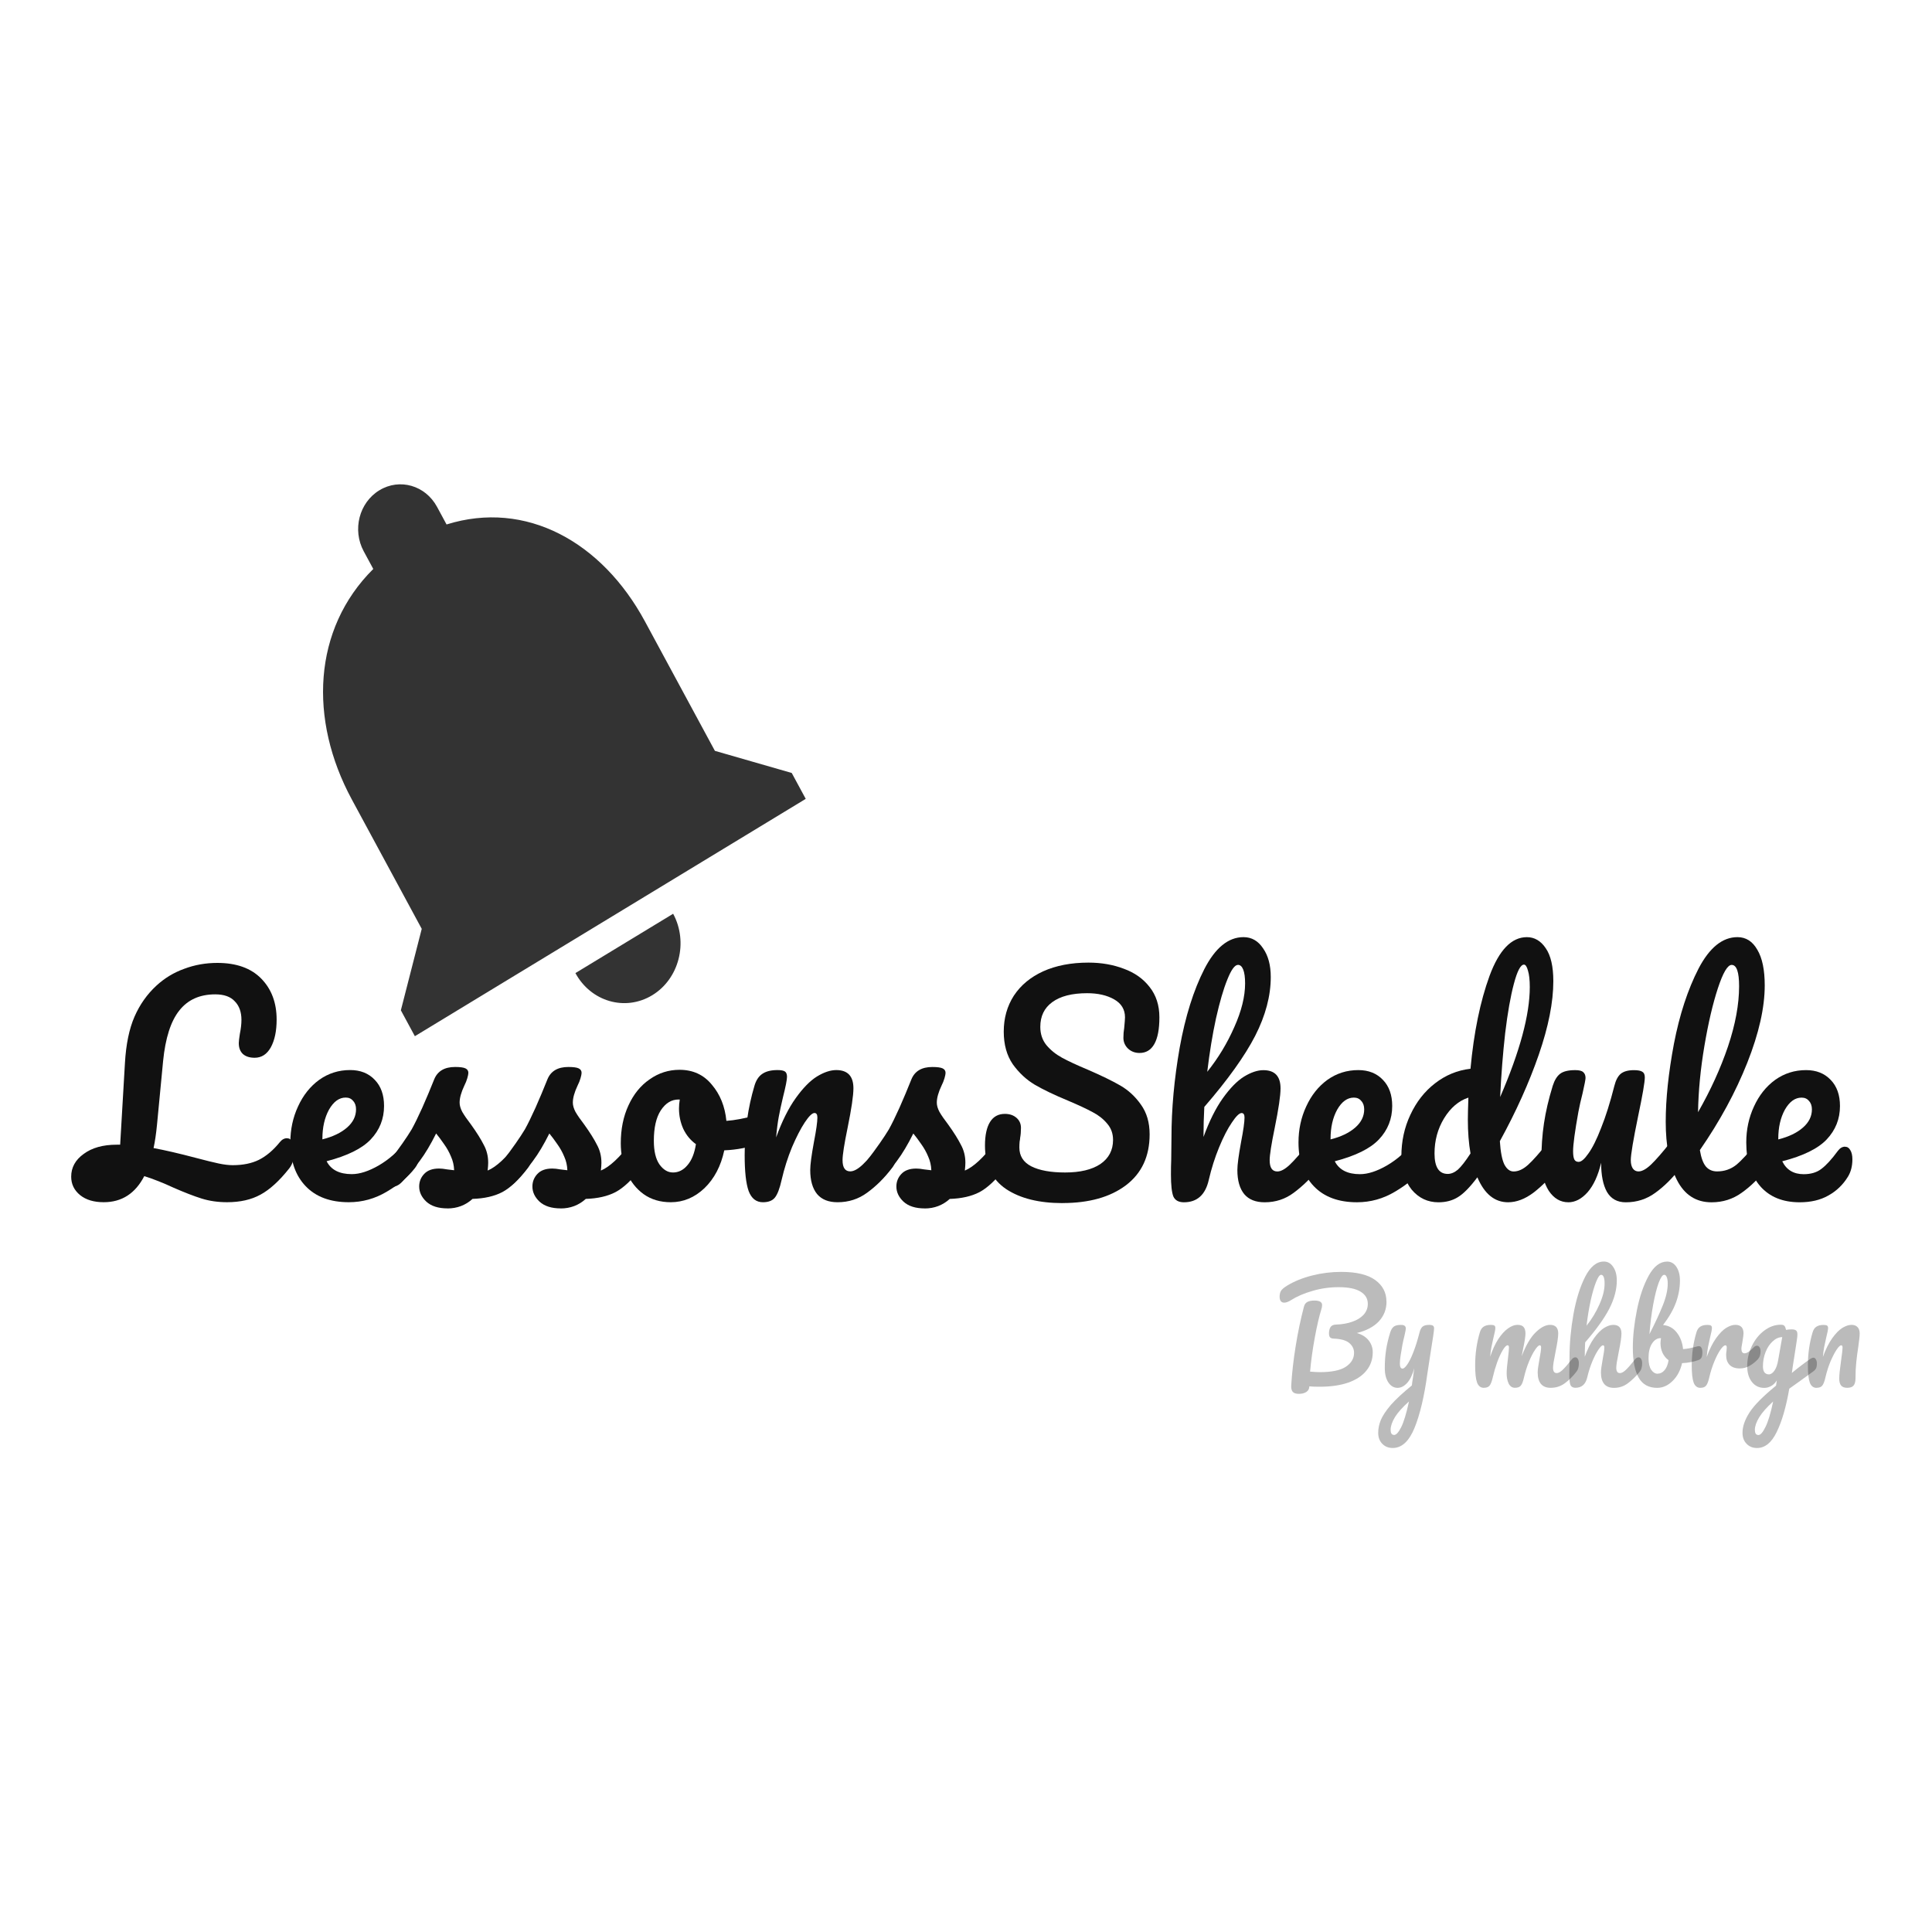 <?xml version="1.0" encoding="UTF-8" standalone="no"?>
<!-- Created with Inkscape (http://www.inkscape.org/) -->

<svg
   xmlns:dc="http://purl.org/dc/elements/1.1/"
   xmlns:cc="http://creativecommons.org/ns#"
   xmlns:rdf="http://www.w3.org/1999/02/22-rdf-syntax-ns#"
   xmlns:svg="http://www.w3.org/2000/svg"
   xmlns="http://www.w3.org/2000/svg"
   xmlns:sodipodi="http://sodipodi.sourceforge.net/DTD/sodipodi-0.dtd"
   xmlns:inkscape="http://www.inkscape.org/namespaces/inkscape"
   width="512"
   height="512"
   viewBox="0 0 135.467 135.467"
   version="1.1"
   id="svg8"
   inkscape:version="0.92.2 2405546, 2018-03-11"
   sodipodi:docname="lessons-shedule.svg">
  <defs
     id="defs2" />
  <sodipodi:namedview
     id="base"
     pagecolor="#ffffff"
     bordercolor="#666666"
     borderopacity="1.0"
     inkscape:pageopacity="0.0"
     inkscape:pageshadow="2"
     inkscape:zoom="0.7"
     inkscape:cx="-38.416369"
     inkscape:cy="184.63496"
     inkscape:document-units="mm"
     inkscape:current-layer="g21"
     showgrid="false"
     units="px"
     inkscape:window-width="1280"
     inkscape:window-height="747"
     inkscape:window-x="0"
     inkscape:window-y="25"
     inkscape:window-maximized="1" />
  <g
     inkscape:label="Layer 1"
     inkscape:groupmode="layer"
     id="layer1"
     transform="translate(0,-161.533)">
    <g
       style="fill:#555555"
       id="g21"
       transform="matrix(1.367,-0.783,0.783,1.367,8.072,203.093)">
      <g
         aria-label="LessonsShedule"
         transform="rotate(29.806)"
         style="font-style:normal;font-variant:normal;font-weight:normal;font-stretch:normal;font-size:9.402px;line-height:1.25;font-family:Pacifico;-inkscape-font-specification:'Pacifico, Normal';font-variant-ligatures:normal;font-variant-caps:normal;font-variant-numeric:normal;font-feature-settings:normal;text-align:start;letter-spacing:0px;word-spacing:0px;writing-mode:lr-tb;text-anchor:start;fill:#111111;fill-opacity:1;stroke:none;stroke-width:0.168"
         id="text25" />
      <g
         id="g71"
         transform="matrix(1.149,0,0,1.149,-3.777,-12.282)">
        <path
           style="fill:#333333;fill-opacity:1;stroke-width:1.123"
           inkscape:connector-curvature="0"
           d="m 13.593,34.56 c 1.217,-0.031 2.239,-1.082 2.27,-2.336 l -4.427,0.113 c -0.031,1.254 0.929,2.255 2.157,2.223 z m 6.81,-7.008 0.141,-5.699 c 0.087,-3.499 -1.656,-6.382 -4.802,-7.077 l 0.019,-0.775 c 0.023,-0.946 -0.699,-1.691 -1.618,-1.667 -0.919,0.023 -1.679,0.806 -1.702,1.752 l -0.019,0.775 c -3.196,0.856 -5.072,3.82 -5.159,7.331 l -0.141,5.699 -2.27,2.336 -0.028,1.14 17.708,-0.452 0.028,-1.14 z"
           id="path10" />
        <path
           inkscape:connector-curvature="0"
           id="path835"
           style="font-style:normal;font-variant:normal;font-weight:normal;font-stretch:normal;font-size:9.402px;line-height:1.25;font-family:Pacifico;-inkscape-font-specification:'Pacifico, Normal';font-variant-ligatures:normal;font-variant-caps:normal;font-variant-numeric:normal;font-feature-settings:normal;text-align:start;letter-spacing:0px;word-spacing:0px;writing-mode:lr-tb;text-anchor:start;fill:#111111;fill-opacity:1;stroke:none;stroke-width:0.189"
           d="m 14.823,28.773 q 0.133,0 0.205,0.13 0.082,0.13 0.082,0.359 0,0.424 -0.195,0.674 -0.574,0.728 -1.118,1.022 -0.533,0.293 -1.292,0.293 -0.533,0 -0.984,-0.141 -0.451,-0.141 -1.097,-0.424 -0.584,-0.272 -1.128,-0.446 -0.523,1.011 -1.569,1.011 -0.574,0 -0.913,-0.272 -0.349,-0.283 -0.349,-0.717 0,-0.533 0.482,-0.88 0.482,-0.359 1.282,-0.359 h 0.133 l 0.185,-3.163 q 0.062,-1.087 0.369,-1.793 0.308,-0.706 0.851,-1.206 0.472,-0.435 1.077,-0.652 0.605,-0.228 1.282,-0.228 1.107,0 1.702,0.609 0.595,0.609 0.595,1.587 0,0.663 -0.226,1.076 -0.226,0.402 -0.625,0.402 -0.287,0 -0.451,-0.141 -0.164,-0.152 -0.164,-0.424 0,-0.098 0.041,-0.359 0.062,-0.304 0.062,-0.543 0,-0.457 -0.256,-0.717 -0.246,-0.272 -0.759,-0.272 -0.902,0 -1.395,0.63 -0.492,0.62 -0.625,1.956 l -0.236,2.467 q -0.051,0.522 -0.133,0.902 0.656,0.12 1.641,0.38 0.574,0.152 0.882,0.217 0.308,0.065 0.543,0.065 0.595,0 1.015,-0.207 0.431,-0.217 0.81,-0.685 0.123,-0.152 0.277,-0.152 z"
           transform="rotate(29.806)" />
        <path
           inkscape:connector-curvature="0"
           id="path837"
           style="font-style:normal;font-variant:normal;font-weight:normal;font-stretch:normal;font-size:9.402px;line-height:1.25;font-family:Pacifico;-inkscape-font-specification:'Pacifico, Normal';font-variant-ligatures:normal;font-variant-caps:normal;font-variant-numeric:normal;font-feature-settings:normal;text-align:start;letter-spacing:0px;word-spacing:0px;writing-mode:lr-tb;text-anchor:start;fill:#111111;fill-opacity:1;stroke:none;stroke-width:0.189"
           d="m 19.682,28.773 q 0.133,0 0.205,0.13 0.082,0.13 0.082,0.359 0,0.435 -0.195,0.674 -0.379,0.489 -1.077,0.902 -0.687,0.413 -1.477,0.413 -1.077,0 -1.671,-0.62 -0.595,-0.62 -0.595,-1.696 0,-0.75 0.297,-1.391 0.297,-0.652 0.82,-1.033 0.533,-0.38 1.2,-0.38 0.595,0 0.954,0.38 0.359,0.37 0.359,1.011 0,0.75 -0.513,1.293 -0.502,0.533 -1.712,0.848 0.256,0.5 0.974,0.5 0.461,0 1.046,-0.337 0.595,-0.348 1.025,-0.902 0.123,-0.152 0.277,-0.152 z M 17.098,27.197 q -0.379,0 -0.646,0.467 -0.256,0.467 -0.256,1.13 v 0.022 q 0.605,-0.152 0.954,-0.457 0.349,-0.304 0.349,-0.706 0,-0.207 -0.113,-0.326 -0.103,-0.13 -0.287,-0.13 z"
           transform="rotate(29.806)" />
        <path
           inkscape:connector-curvature="0"
           id="path839"
           style="font-style:normal;font-variant:normal;font-weight:normal;font-stretch:normal;font-size:9.402px;line-height:1.25;font-family:Pacifico;-inkscape-font-specification:'Pacifico, Normal';font-variant-ligatures:normal;font-variant-caps:normal;font-variant-numeric:normal;font-feature-settings:normal;text-align:start;letter-spacing:0px;word-spacing:0px;writing-mode:lr-tb;text-anchor:start;fill:#111111;fill-opacity:1;stroke:none;stroke-width:0.189"
           d="m 21.042,31.49 q -0.533,0 -0.82,-0.261 -0.277,-0.261 -0.277,-0.587 0,-0.283 0.195,-0.489 0.195,-0.207 0.574,-0.207 0.133,0 0.308,0.033 0.185,0.022 0.277,0.033 -0.01,-0.283 -0.123,-0.533 -0.103,-0.25 -0.267,-0.478 -0.164,-0.239 -0.308,-0.413 -0.318,0.641 -0.636,1.065 -0.308,0.424 -0.677,0.804 -0.185,0.196 -0.39,0.196 -0.164,0 -0.267,-0.12 -0.103,-0.13 -0.103,-0.315 0,-0.217 0.144,-0.402 l 0.133,-0.174 q 0.564,-0.739 0.851,-1.217 0.174,-0.315 0.41,-0.837 0.236,-0.533 0.461,-1.098 0.195,-0.478 0.81,-0.478 0.287,0 0.4,0.054 0.113,0.054 0.113,0.174 0,0.065 -0.041,0.207 -0.041,0.141 -0.113,0.283 -0.185,0.391 -0.185,0.663 0,0.163 0.103,0.359 0.113,0.196 0.338,0.489 0.328,0.457 0.492,0.783 0.174,0.315 0.174,0.696 0,0.109 -0.021,0.304 0.502,-0.207 1.179,-1.098 0.123,-0.152 0.277,-0.152 0.133,0 0.205,0.13 0.082,0.13 0.082,0.359 0,0.413 -0.195,0.674 -0.513,0.674 -0.984,0.924 -0.461,0.239 -1.148,0.261 -0.41,0.37 -0.974,0.37 z"
           transform="rotate(29.806)" />
        <path
           inkscape:connector-curvature="0"
           id="path841"
           style="font-style:normal;font-variant:normal;font-weight:normal;font-stretch:normal;font-size:9.402px;line-height:1.25;font-family:Pacifico;-inkscape-font-specification:'Pacifico, Normal';font-variant-ligatures:normal;font-variant-caps:normal;font-variant-numeric:normal;font-feature-settings:normal;text-align:start;letter-spacing:0px;word-spacing:0px;writing-mode:lr-tb;text-anchor:start;fill:#111111;fill-opacity:1;stroke:none;stroke-width:0.189"
           d="m 25.428,31.49 q -0.533,0 -0.82,-0.261 -0.277,-0.261 -0.277,-0.587 0,-0.283 0.195,-0.489 0.195,-0.207 0.574,-0.207 0.133,0 0.308,0.033 0.185,0.022 0.277,0.033 -0.01,-0.283 -0.123,-0.533 -0.103,-0.25 -0.267,-0.478 -0.164,-0.239 -0.308,-0.413 -0.318,0.641 -0.636,1.065 -0.308,0.424 -0.677,0.804 -0.185,0.196 -0.39,0.196 -0.164,0 -0.267,-0.12 -0.103,-0.13 -0.103,-0.315 0,-0.217 0.144,-0.402 l 0.133,-0.174 q 0.564,-0.739 0.851,-1.217 0.174,-0.315 0.41,-0.837 0.236,-0.533 0.461,-1.098 0.195,-0.478 0.81,-0.478 0.287,0 0.4,0.054 0.113,0.054 0.113,0.174 0,0.065 -0.041,0.207 -0.041,0.141 -0.113,0.283 -0.185,0.391 -0.185,0.663 0,0.163 0.103,0.359 0.113,0.196 0.338,0.489 0.328,0.457 0.492,0.783 0.174,0.315 0.174,0.696 0,0.109 -0.021,0.304 0.502,-0.207 1.179,-1.098 0.123,-0.152 0.277,-0.152 0.133,0 0.205,0.13 0.082,0.13 0.082,0.359 0,0.413 -0.195,0.674 -0.513,0.674 -0.984,0.924 -0.461,0.239 -1.148,0.261 -0.41,0.37 -0.974,0.37 z"
           transform="rotate(29.806)" />
        <path
           inkscape:connector-curvature="0"
           id="path843"
           style="font-style:normal;font-variant:normal;font-weight:normal;font-stretch:normal;font-size:9.402px;line-height:1.25;font-family:Pacifico;-inkscape-font-specification:'Pacifico, Normal';font-variant-ligatures:normal;font-variant-caps:normal;font-variant-numeric:normal;font-feature-settings:normal;text-align:start;letter-spacing:0px;word-spacing:0px;writing-mode:lr-tb;text-anchor:start;fill:#111111;fill-opacity:1;stroke:none;stroke-width:0.189"
           d="m 33.136,27.86 q 0.133,0 0.205,0.141 0.072,0.141 0.072,0.359 0,0.522 -0.297,0.62 -0.615,0.228 -1.353,0.261 -0.195,0.913 -0.769,1.467 -0.574,0.543 -1.302,0.543 -0.615,0 -1.056,-0.315 -0.431,-0.315 -0.656,-0.837 -0.226,-0.522 -0.226,-1.13 0,-0.826 0.297,-1.467 0.297,-0.652 0.82,-1.011 0.523,-0.37 1.159,-0.37 0.779,0 1.251,0.576 0.482,0.565 0.564,1.402 0.482,-0.033 1.148,-0.217 0.082,-0.022 0.144,-0.022 z m -3.363,2.239 q 0.328,0 0.564,-0.283 0.246,-0.283 0.328,-0.815 -0.318,-0.228 -0.492,-0.598 -0.164,-0.37 -0.164,-0.783 0,-0.174 0.031,-0.348 h -0.051 q -0.41,0 -0.687,0.424 -0.267,0.413 -0.267,1.174 0,0.598 0.215,0.913 0.226,0.315 0.523,0.315 z"
           transform="rotate(29.806)" />
        <path
           inkscape:connector-curvature="0"
           id="path845"
           style="font-style:normal;font-variant:normal;font-weight:normal;font-stretch:normal;font-size:9.402px;line-height:1.25;font-family:Pacifico;-inkscape-font-specification:'Pacifico, Normal';font-variant-ligatures:normal;font-variant-caps:normal;font-variant-numeric:normal;font-feature-settings:normal;text-align:start;letter-spacing:0px;word-spacing:0px;writing-mode:lr-tb;text-anchor:start;fill:#111111;fill-opacity:1;stroke:none;stroke-width:0.189"
           d="m 33.261,31.251 q -0.39,0 -0.554,-0.435 -0.154,-0.435 -0.154,-1.391 0,-1.413 0.379,-2.685 0.092,-0.315 0.297,-0.457 0.215,-0.152 0.595,-0.152 0.205,0 0.287,0.054 0.082,0.054 0.082,0.207 0,0.174 -0.154,0.783 -0.103,0.435 -0.164,0.761 -0.062,0.326 -0.103,0.804 0.338,-0.935 0.759,-1.522 0.42,-0.587 0.82,-0.837 0.41,-0.25 0.749,-0.25 0.666,0 0.666,0.706 0,0.424 -0.226,1.533 -0.195,0.946 -0.195,1.25 0,0.435 0.297,0.435 0.205,0 0.482,-0.261 0.287,-0.272 0.759,-0.87 0.123,-0.152 0.277,-0.152 0.133,0 0.205,0.13 0.082,0.13 0.082,0.359 0,0.435 -0.195,0.674 -0.441,0.576 -0.954,0.946 -0.502,0.37 -1.148,0.37 -0.523,0 -0.79,-0.315 -0.267,-0.326 -0.267,-0.935 0,-0.304 0.144,-1.087 0.133,-0.685 0.133,-0.946 0,-0.174 -0.113,-0.174 -0.133,0 -0.379,0.37 -0.236,0.359 -0.492,0.956 -0.246,0.598 -0.4,1.261 -0.113,0.511 -0.267,0.696 -0.144,0.174 -0.461,0.174 z"
           transform="rotate(29.806)" />
        <path
           inkscape:connector-curvature="0"
           id="path847"
           style="font-style:normal;font-variant:normal;font-weight:normal;font-stretch:normal;font-size:9.402px;line-height:1.25;font-family:Pacifico;-inkscape-font-specification:'Pacifico, Normal';font-variant-ligatures:normal;font-variant-caps:normal;font-variant-numeric:normal;font-feature-settings:normal;text-align:start;letter-spacing:0px;word-spacing:0px;writing-mode:lr-tb;text-anchor:start;fill:#111111;fill-opacity:1;stroke:none;stroke-width:0.189"
           d="m 39.527,31.49 q -0.533,0 -0.82,-0.261 -0.277,-0.261 -0.277,-0.587 0,-0.283 0.195,-0.489 0.195,-0.207 0.574,-0.207 0.133,0 0.308,0.033 0.185,0.022 0.277,0.033 -0.01,-0.283 -0.123,-0.533 -0.103,-0.25 -0.267,-0.478 -0.164,-0.239 -0.308,-0.413 -0.318,0.641 -0.636,1.065 -0.308,0.424 -0.677,0.804 -0.185,0.196 -0.39,0.196 -0.164,0 -0.267,-0.12 -0.103,-0.13 -0.103,-0.315 0,-0.217 0.144,-0.402 l 0.133,-0.174 q 0.564,-0.739 0.851,-1.217 0.174,-0.315 0.41,-0.837 0.236,-0.533 0.461,-1.098 0.195,-0.478 0.81,-0.478 0.287,0 0.4,0.054 0.113,0.054 0.113,0.174 0,0.065 -0.041,0.207 -0.041,0.141 -0.113,0.283 -0.185,0.391 -0.185,0.663 0,0.163 0.103,0.359 0.113,0.196 0.338,0.489 0.328,0.457 0.492,0.783 0.174,0.315 0.174,0.696 0,0.109 -0.021,0.304 0.502,-0.207 1.179,-1.098 0.123,-0.152 0.277,-0.152 0.133,0 0.205,0.13 0.082,0.13 0.082,0.359 0,0.413 -0.195,0.674 -0.513,0.674 -0.984,0.924 -0.461,0.239 -1.148,0.261 -0.41,0.37 -0.974,0.37 z"
           transform="rotate(29.806)" />
        <path
           inkscape:connector-curvature="0"
           id="path849"
           style="font-style:normal;font-variant:normal;font-weight:normal;font-stretch:normal;font-size:9.402px;line-height:1.25;font-family:Pacifico;-inkscape-font-specification:'Pacifico, Normal';font-variant-ligatures:normal;font-variant-caps:normal;font-variant-numeric:normal;font-feature-settings:normal;text-align:start;letter-spacing:0px;word-spacing:0px;writing-mode:lr-tb;text-anchor:start;fill:#111111;fill-opacity:1;stroke:none;stroke-width:0.189"
           d="m 44.866,31.284 q -1.364,0 -2.184,-0.543 -0.82,-0.554 -0.82,-1.685 0,-0.598 0.195,-0.913 0.195,-0.315 0.574,-0.315 0.277,0 0.451,0.152 0.174,0.152 0.174,0.391 0,0.217 -0.031,0.38 0,0.043 -0.021,0.152 -0.01,0.109 -0.01,0.228 0,0.489 0.461,0.728 0.472,0.239 1.312,0.239 0.872,0 1.364,-0.326 0.492,-0.337 0.492,-0.935 0,-0.37 -0.226,-0.63 Q 46.373,27.936 46.035,27.762 45.697,27.577 45.081,27.316 44.292,26.99 43.789,26.697 43.297,26.403 42.938,25.903 q -0.349,-0.511 -0.349,-1.261 0,-0.783 0.39,-1.391 0.4,-0.609 1.138,-0.946 0.749,-0.337 1.753,-0.337 0.749,0 1.374,0.239 0.625,0.228 0.995,0.706 0.379,0.478 0.379,1.174 0,0.685 -0.195,1.033 -0.195,0.348 -0.574,0.348 -0.267,0 -0.451,-0.174 -0.174,-0.174 -0.174,-0.413 0,-0.207 0.031,-0.38 0.031,-0.326 0.031,-0.413 0,-0.457 -0.42,-0.696 -0.42,-0.239 -1.046,-0.239 -0.882,0 -1.354,0.348 -0.461,0.337 -0.461,0.956 0,0.413 0.236,0.706 0.246,0.293 0.605,0.489 0.359,0.196 1.005,0.467 0.779,0.337 1.251,0.609 0.472,0.272 0.8,0.739 0.338,0.467 0.338,1.152 0,1.283 -0.923,1.978 -0.913,0.685 -2.451,0.685 z"
           transform="rotate(29.806)" />
        <path
           inkscape:connector-curvature="0"
           id="path851"
           style="font-style:normal;font-variant:normal;font-weight:normal;font-stretch:normal;font-size:9.402px;line-height:1.25;font-family:Pacifico;-inkscape-font-specification:'Pacifico, Normal';font-variant-ligatures:normal;font-variant-caps:normal;font-variant-numeric:normal;font-feature-settings:normal;text-align:start;letter-spacing:0px;word-spacing:0px;writing-mode:lr-tb;text-anchor:start;fill:#111111;fill-opacity:1;stroke:none;stroke-width:0.189"
           d="m 54.706,28.773 q 0.133,0 0.205,0.13 0.082,0.13 0.082,0.359 0,0.435 -0.195,0.674 -0.472,0.576 -0.974,0.946 -0.492,0.37 -1.128,0.37 -0.523,0 -0.79,-0.315 -0.267,-0.326 -0.267,-0.935 0,-0.304 0.144,-1.087 0.133,-0.685 0.133,-0.946 0,-0.174 -0.113,-0.174 -0.133,0 -0.379,0.37 -0.246,0.359 -0.492,0.956 -0.246,0.598 -0.4,1.261 -0.195,0.87 -0.964,0.87 -0.308,0 -0.41,-0.228 -0.092,-0.239 -0.092,-0.848 0,-0.348 0.01,-0.554 l 0.01,-0.87 q 0,-1.674 0.318,-3.489 0.328,-1.815 0.954,-3.043 0.636,-1.239 1.518,-1.239 0.472,0 0.759,0.435 0.297,0.424 0.297,1.109 0,1.098 -0.605,2.283 -0.605,1.174 -1.969,2.75 -0.031,0.565 -0.031,1.163 0.338,-0.924 0.749,-1.5 0.42,-0.587 0.82,-0.837 0.41,-0.25 0.749,-0.25 0.666,0 0.666,0.706 0,0.424 -0.226,1.533 -0.195,0.946 -0.195,1.25 0,0.435 0.297,0.435 0.205,0 0.482,-0.261 0.287,-0.272 0.759,-0.87 0.123,-0.152 0.277,-0.152 z m -3.045,-6.717 q -0.185,0 -0.41,0.565 -0.226,0.554 -0.441,1.511 -0.205,0.946 -0.338,2.065 0.636,-0.793 1.046,-1.728 0.42,-0.935 0.42,-1.696 0,-0.348 -0.072,-0.533 -0.072,-0.185 -0.205,-0.185 z"
           transform="rotate(29.806)" />
        <path
           inkscape:connector-curvature="0"
           id="path853"
           style="font-style:normal;font-variant:normal;font-weight:normal;font-stretch:normal;font-size:9.402px;line-height:1.25;font-family:Pacifico;-inkscape-font-specification:'Pacifico, Normal';font-variant-ligatures:normal;font-variant-caps:normal;font-variant-numeric:normal;font-feature-settings:normal;text-align:start;letter-spacing:0px;word-spacing:0px;writing-mode:lr-tb;text-anchor:start;fill:#111111;fill-opacity:1;stroke:none;stroke-width:0.189"
           d="m 58.735,28.773 q 0.133,0 0.205,0.13 0.082,0.13 0.082,0.359 0,0.435 -0.195,0.674 -0.379,0.489 -1.077,0.902 -0.687,0.413 -1.477,0.413 -1.077,0 -1.671,-0.62 -0.595,-0.62 -0.595,-1.696 0,-0.75 0.297,-1.391 0.297,-0.652 0.82,-1.033 0.533,-0.38 1.2,-0.38 0.595,0 0.954,0.38 0.359,0.37 0.359,1.011 0,0.75 -0.513,1.293 -0.502,0.533 -1.712,0.848 0.256,0.5 0.974,0.5 0.461,0 1.046,-0.337 0.595,-0.348 1.025,-0.902 0.123,-0.152 0.277,-0.152 z M 56.151,27.197 q -0.379,0 -0.646,0.467 -0.256,0.467 -0.256,1.13 v 0.022 q 0.605,-0.152 0.954,-0.457 0.349,-0.304 0.349,-0.706 0,-0.207 -0.113,-0.326 -0.103,-0.13 -0.287,-0.13 z"
           transform="rotate(29.806)" />
        <path
           inkscape:connector-curvature="0"
           id="path855"
           style="font-style:normal;font-variant:normal;font-weight:normal;font-stretch:normal;font-size:9.402px;line-height:1.25;font-family:Pacifico;-inkscape-font-specification:'Pacifico, Normal';font-variant-ligatures:normal;font-variant-caps:normal;font-variant-numeric:normal;font-feature-settings:normal;text-align:start;letter-spacing:0px;word-spacing:0px;writing-mode:lr-tb;text-anchor:start;fill:#111111;fill-opacity:1;stroke:none;stroke-width:0.189"
           d="m 63.951,28.773 q 0.133,0 0.205,0.13 0.082,0.13 0.082,0.359 0,0.435 -0.195,0.674 -0.42,0.543 -0.923,0.935 -0.502,0.38 -0.995,0.38 -0.779,0 -1.189,-0.967 -0.431,0.576 -0.759,0.772 -0.318,0.196 -0.749,0.196 -0.625,0 -1.036,-0.489 -0.4,-0.5 -0.4,-1.293 0,-0.87 0.349,-1.609 0.349,-0.75 0.954,-1.217 0.615,-0.478 1.374,-0.565 0.195,-2.109 0.738,-3.598 0.554,-1.5 1.446,-1.5 0.441,0 0.728,0.424 0.297,0.424 0.297,1.283 0,1.217 -0.564,2.848 -0.564,1.63 -1.507,3.348 0.041,0.63 0.174,0.902 0.144,0.272 0.359,0.272 0.277,0 0.564,-0.261 0.287,-0.261 0.769,-0.87 0.123,-0.152 0.277,-0.152 z m -1.21,-6.728 q -0.195,0 -0.39,0.739 -0.195,0.728 -0.338,1.913 -0.133,1.185 -0.195,2.478 1.148,-2.652 1.148,-4.261 0,-0.413 -0.072,-0.641 -0.062,-0.228 -0.154,-0.228 z m -2.953,8.108 q 0.195,0 0.39,-0.163 0.195,-0.174 0.492,-0.63 -0.103,-0.587 -0.103,-1.315 0,-0.261 0.021,-0.848 -0.564,0.185 -0.943,0.804 -0.369,0.609 -0.369,1.359 0,0.793 0.513,0.793 z"
           transform="rotate(29.806)" />
        <path
           inkscape:connector-curvature="0"
           id="path857"
           style="font-style:normal;font-variant:normal;font-weight:normal;font-stretch:normal;font-size:9.402px;line-height:1.25;font-family:Pacifico;-inkscape-font-specification:'Pacifico, Normal';font-variant-ligatures:normal;font-variant-caps:normal;font-variant-numeric:normal;font-feature-settings:normal;text-align:start;letter-spacing:0px;word-spacing:0px;writing-mode:lr-tb;text-anchor:start;fill:#111111;fill-opacity:1;stroke:none;stroke-width:0.189"
           d="m 64.46,31.251 q -0.461,0 -0.759,-0.446 -0.287,-0.457 -0.287,-1.13 0,-0.815 0.103,-1.489 0.103,-0.685 0.338,-1.446 0.103,-0.326 0.287,-0.467 0.185,-0.141 0.584,-0.141 0.226,0 0.308,0.076 0.092,0.076 0.092,0.228 0,0.087 -0.113,0.587 -0.103,0.402 -0.164,0.728 -0.205,1.141 -0.205,1.522 0,0.228 0.051,0.326 0.051,0.087 0.164,0.087 0.154,0 0.379,-0.326 0.236,-0.326 0.492,-0.989 0.267,-0.663 0.513,-1.63 0.082,-0.326 0.246,-0.467 0.174,-0.141 0.513,-0.141 0.236,0 0.328,0.065 0.092,0.054 0.092,0.217 0,0.272 -0.256,1.489 -0.287,1.391 -0.287,1.717 0,0.207 0.082,0.326 0.082,0.109 0.215,0.109 0.205,0 0.482,-0.261 0.287,-0.272 0.759,-0.87 0.123,-0.152 0.277,-0.152 0.133,0 0.205,0.13 0.082,0.13 0.082,0.359 0,0.435 -0.195,0.674 -0.441,0.576 -0.954,0.946 -0.502,0.37 -1.148,0.37 -0.492,0 -0.728,-0.402 -0.226,-0.402 -0.226,-1.13 -0.174,0.739 -0.523,1.141 -0.349,0.391 -0.749,0.391 z"
           transform="rotate(29.806)" />
        <path
           inkscape:connector-curvature="0"
           id="path859"
           style="font-style:normal;font-variant:normal;font-weight:normal;font-stretch:normal;font-size:9.402px;line-height:1.25;font-family:Pacifico;-inkscape-font-specification:'Pacifico, Normal';font-variant-ligatures:normal;font-variant-caps:normal;font-variant-numeric:normal;font-feature-settings:normal;text-align:start;letter-spacing:0px;word-spacing:0px;writing-mode:lr-tb;text-anchor:start;fill:#111111;fill-opacity:1;stroke:none;stroke-width:0.189"
           d="m 72.047,28.773 q 0.133,0 0.205,0.13 0.082,0.13 0.082,0.359 0,0.435 -0.195,0.674 -0.441,0.576 -0.964,0.946 -0.513,0.37 -1.169,0.37 -0.902,0 -1.343,-0.87 -0.431,-0.87 -0.431,-2.25 0,-1.326 0.318,-3.022 0.328,-1.696 0.954,-2.913 0.636,-1.217 1.507,-1.217 0.492,0 0.769,0.489 0.287,0.478 0.287,1.38 0,1.293 -0.677,3 -0.677,1.706 -1.835,3.38 0.072,0.446 0.236,0.641 0.164,0.185 0.431,0.185 0.42,0 0.738,-0.25 0.318,-0.261 0.81,-0.88 0.123,-0.152 0.277,-0.152 z m -1.261,-6.717 q -0.236,0 -0.533,0.902 -0.297,0.902 -0.523,2.239 -0.226,1.337 -0.246,2.565 0.728,-1.272 1.159,-2.543 0.431,-1.283 0.431,-2.337 0,-0.826 -0.287,-0.826 z"
           transform="rotate(29.806)" />
        <path
           inkscape:connector-curvature="0"
           id="path861"
           style="font-style:normal;font-variant:normal;font-weight:normal;font-stretch:normal;font-size:9.402px;line-height:1.25;font-family:Pacifico;-inkscape-font-specification:'Pacifico, Normal';font-variant-ligatures:normal;font-variant-caps:normal;font-variant-numeric:normal;font-feature-settings:normal;text-align:start;letter-spacing:0px;word-spacing:0px;writing-mode:lr-tb;text-anchor:start;fill:#111111;fill-opacity:1;stroke:none;stroke-width:0.189"
           d="m 75.176,29.099 q 0.133,0 0.205,0.13 0.082,0.13 0.082,0.359 0,0.391 -0.174,0.674 -0.287,0.467 -0.759,0.728 -0.461,0.261 -1.107,0.261 -0.984,0 -1.528,-0.62 -0.543,-0.63 -0.543,-1.696 0,-0.75 0.297,-1.391 0.297,-0.652 0.82,-1.033 0.533,-0.38 1.2,-0.38 0.595,0 0.954,0.38 0.359,0.37 0.359,1.011 0,0.75 -0.513,1.293 -0.502,0.533 -1.723,0.848 0.246,0.5 0.831,0.5 0.42,0 0.687,-0.207 0.277,-0.207 0.636,-0.696 0.123,-0.163 0.277,-0.163 z M 73.494,27.197 q -0.379,0 -0.646,0.467 -0.256,0.467 -0.256,1.13 v 0.022 q 0.605,-0.152 0.954,-0.457 0.349,-0.304 0.349,-0.706 0,-0.207 -0.113,-0.326 -0.103,-0.13 -0.287,-0.13 z"
           transform="rotate(29.806)" />
        <g
           id="text4537"
           style="font-style:normal;font-variant:normal;font-weight:normal;font-stretch:normal;font-size:4.477px;line-height:1.25;font-family:Pacifico;-inkscape-font-specification:'Pacifico, Normal';font-variant-ligatures:normal;font-variant-caps:normal;font-variant-numeric:normal;font-feature-settings:normal;text-align:start;letter-spacing:0px;word-spacing:0px;writing-mode:lr-tb;text-anchor:start;fill:#000000;fill-opacity:0.267;stroke:none;stroke-width:0.168"
           transform="matrix(0.946,0.542,-0.575,1.003,-0.014,-0.627)"
           aria-label="By mhbrgn">
          <path
             inkscape:connector-curvature="0"
             id="path818"
             style="font-style:normal;font-variant:normal;font-weight:normal;font-stretch:normal;font-size:4.477px;font-family:Pacifico;-inkscape-font-specification:'Pacifico, Normal';font-variant-ligatures:normal;font-variant-caps:normal;font-variant-numeric:normal;font-feature-settings:normal;text-align:start;writing-mode:lr-tb;text-anchor:start;fill:#000000;fill-opacity:0.267;stroke-width:0.168"
             d="m 52.971,30.821 q 0,0.381 -0.269,0.658 -0.269,0.273 -0.784,0.394 0.278,0.076 0.421,0.251 0.143,0.17 0.143,0.394 0,0.354 -0.224,0.613 -0.219,0.26 -0.645,0.403 -0.425,0.139 -1.025,0.139 -0.224,0 -0.358,-0.013 -0.004,0.125 -0.107,0.188 -0.103,0.063 -0.264,0.063 -0.161,0 -0.224,-0.072 -0.058,-0.072 -0.049,-0.21 0.04,-0.627 0.157,-1.312 0.116,-0.689 0.295,-1.33 0.031,-0.112 0.125,-0.157 0.094,-0.045 0.246,-0.045 0.273,0 0.273,0.152 0,0.063 -0.027,0.143 -0.116,0.349 -0.233,0.949 -0.116,0.595 -0.166,1.137 0.215,0.018 0.349,0.018 0.627,0 0.918,-0.179 0.295,-0.184 0.295,-0.466 0,-0.197 -0.17,-0.331 -0.166,-0.134 -0.56,-0.148 -0.09,-0.004 -0.125,-0.045 -0.036,-0.04 -0.036,-0.13 0,-0.13 0.054,-0.21 0.054,-0.081 0.197,-0.085 0.318,-0.009 0.573,-0.094 0.26,-0.085 0.407,-0.237 0.148,-0.157 0.148,-0.363 0,-0.26 -0.255,-0.407 -0.255,-0.152 -0.784,-0.152 -0.479,0 -0.927,0.125 -0.448,0.121 -0.761,0.309 -0.143,0.085 -0.242,0.085 -0.081,0 -0.125,-0.054 -0.04,-0.058 -0.04,-0.143 0,-0.112 0.045,-0.193 0.049,-0.081 0.228,-0.184 0.376,-0.215 0.882,-0.336 0.506,-0.121 1.034,-0.121 0.81,0 1.209,0.273 0.398,0.273 0.398,0.721 z" />
          <path
             inkscape:connector-curvature="0"
             id="path820"
             style="font-style:normal;font-variant:normal;font-weight:normal;font-stretch:normal;font-size:4.477px;font-family:Pacifico;-inkscape-font-specification:'Pacifico, Normal';font-variant-ligatures:normal;font-variant-caps:normal;font-variant-numeric:normal;font-feature-settings:normal;text-align:start;writing-mode:lr-tb;text-anchor:start;fill:#000000;fill-opacity:0.267;stroke-width:0.168"
             d="m 54.478,31.6 q 0.103,0 0.143,0.027 0.04,0.027 0.04,0.09 0,0.107 -0.116,0.766 -0.103,0.631 -0.121,0.748 -0.166,1.151 -0.457,1.822 -0.291,0.672 -0.775,0.672 -0.228,0 -0.372,-0.143 -0.143,-0.139 -0.143,-0.367 0,-0.21 0.094,-0.43 0.099,-0.219 0.358,-0.506 0.264,-0.282 0.743,-0.649 l 0.013,-0.103 q 0.031,-0.166 0.072,-0.475 -0.09,0.322 -0.251,0.492 -0.161,0.166 -0.34,0.166 -0.201,0 -0.331,-0.184 -0.125,-0.188 -0.125,-0.466 0,-0.336 0.045,-0.613 0.045,-0.282 0.148,-0.595 0.045,-0.134 0.125,-0.193 0.081,-0.058 0.255,-0.058 0.099,0 0.134,0.031 0.04,0.031 0.04,0.094 0,0.036 -0.049,0.242 -0.045,0.166 -0.072,0.3 -0.036,0.184 -0.063,0.354 -0.027,0.166 -0.027,0.273 0,0.17 0.094,0.17 0.067,0 0.166,-0.134 0.103,-0.134 0.215,-0.407 0.116,-0.273 0.224,-0.672 0.036,-0.134 0.107,-0.193 0.076,-0.058 0.224,-0.058 z m -1.236,3.689 q 0.112,0 0.251,-0.26 0.139,-0.26 0.278,-0.864 -0.345,0.291 -0.501,0.528 -0.152,0.242 -0.152,0.421 0,0.076 0.027,0.125 0.031,0.049 0.099,0.049 z" />
          <path
             inkscape:connector-curvature="0"
             id="path822"
             style="font-style:normal;font-variant:normal;font-weight:normal;font-stretch:normal;font-size:4.477px;font-family:Pacifico;-inkscape-font-specification:'Pacifico, Normal';font-variant-ligatures:normal;font-variant-caps:normal;font-variant-numeric:normal;font-feature-settings:normal;text-align:start;writing-mode:lr-tb;text-anchor:start;fill:#000000;fill-opacity:0.267;stroke-width:0.168"
             d="m 56.43,33.709 q -0.17,0 -0.242,-0.179 -0.067,-0.179 -0.067,-0.573 0,-0.582 0.166,-1.106 0.04,-0.13 0.13,-0.188 0.094,-0.063 0.26,-0.063 0.09,0 0.125,0.022 0.036,0.022 0.036,0.085 0,0.072 -0.067,0.322 -0.045,0.179 -0.072,0.313 -0.027,0.13 -0.045,0.327 0.121,-0.349 0.287,-0.591 0.17,-0.242 0.345,-0.358 0.179,-0.121 0.336,-0.121 0.157,0 0.219,0.072 0.067,0.072 0.067,0.219 0,0.143 -0.085,0.519 -0.036,0.161 -0.049,0.242 0.224,-0.551 0.497,-0.801 0.273,-0.251 0.51,-0.251 0.291,0 0.291,0.291 0,0.175 -0.099,0.631 -0.085,0.39 -0.085,0.515 0,0.179 0.13,0.179 0.09,0 0.21,-0.107 0.125,-0.112 0.331,-0.358 0.054,-0.063 0.121,-0.063 0.058,0 0.09,0.054 0.036,0.054 0.036,0.148 0,0.179 -0.085,0.278 -0.193,0.237 -0.416,0.39 -0.219,0.152 -0.501,0.152 -0.228,0 -0.345,-0.13 -0.116,-0.134 -0.116,-0.385 0,-0.125 0.063,-0.448 0.058,-0.282 0.058,-0.39 0,-0.072 -0.049,-0.072 -0.058,0 -0.166,0.152 -0.107,0.148 -0.215,0.394 -0.107,0.246 -0.175,0.519 -0.049,0.215 -0.116,0.287 -0.063,0.072 -0.206,0.072 -0.148,0 -0.224,-0.139 -0.072,-0.143 -0.072,-0.345 0,-0.17 0.045,-0.492 0.036,-0.287 0.036,-0.376 0,-0.072 -0.049,-0.072 -0.067,0 -0.17,0.161 -0.103,0.161 -0.201,0.412 -0.094,0.251 -0.152,0.492 -0.049,0.21 -0.116,0.287 -0.063,0.072 -0.201,0.072 z" />
          <path
             inkscape:connector-curvature="0"
             id="path824"
             style="font-style:normal;font-variant:normal;font-weight:normal;font-stretch:normal;font-size:4.477px;font-family:Pacifico;-inkscape-font-specification:'Pacifico, Normal';font-variant-ligatures:normal;font-variant-caps:normal;font-variant-numeric:normal;font-feature-settings:normal;text-align:start;writing-mode:lr-tb;text-anchor:start;fill:#000000;fill-opacity:0.267;stroke-width:0.168"
             d="m 61.928,32.688 q 0.058,0 0.09,0.054 0.036,0.054 0.036,0.148 0,0.179 -0.085,0.278 -0.206,0.237 -0.425,0.39 -0.215,0.152 -0.492,0.152 -0.228,0 -0.345,-0.13 Q 60.59,33.445 60.59,33.194 q 0,-0.125 0.063,-0.448 0.058,-0.282 0.058,-0.39 0,-0.072 -0.049,-0.072 -0.058,0 -0.166,0.152 -0.107,0.148 -0.215,0.394 -0.107,0.246 -0.175,0.519 -0.085,0.358 -0.421,0.358 -0.134,0 -0.179,-0.094 -0.04,-0.099 -0.04,-0.349 0,-0.143 0.004,-0.228 l 0.004,-0.358 q 0,-0.689 0.139,-1.437 0.143,-0.748 0.416,-1.254 0.278,-0.51 0.663,-0.51 0.206,0 0.331,0.179 0.13,0.175 0.13,0.457 0,0.452 -0.264,0.94 -0.264,0.484 -0.86,1.133 -0.013,0.233 -0.013,0.479 0.148,-0.381 0.327,-0.618 0.184,-0.242 0.358,-0.345 0.179,-0.103 0.327,-0.103 0.291,0 0.291,0.291 0,0.175 -0.099,0.631 -0.085,0.39 -0.085,0.515 0,0.179 0.13,0.179 0.09,0 0.21,-0.107 0.125,-0.112 0.331,-0.358 0.054,-0.063 0.121,-0.063 z m -1.33,-2.767 q -0.081,0 -0.179,0.233 -0.099,0.228 -0.193,0.622 -0.09,0.39 -0.148,0.851 0.278,-0.327 0.457,-0.712 0.184,-0.385 0.184,-0.698 0,-0.143 -0.031,-0.219 -0.031,-0.076 -0.09,-0.076 z" />
          <path
             inkscape:connector-curvature="0"
             id="path826"
             style="font-style:normal;font-variant:normal;font-weight:normal;font-stretch:normal;font-size:4.477px;font-family:Pacifico;-inkscape-font-specification:'Pacifico, Normal';font-variant-ligatures:normal;font-variant-caps:normal;font-variant-numeric:normal;font-feature-settings:normal;text-align:start;writing-mode:lr-tb;text-anchor:start;fill:#000000;fill-opacity:0.267;stroke-width:0.168"
             d="m 64.073,32.312 q 0.058,0 0.09,0.058 0.031,0.058 0.031,0.148 0,0.112 -0.031,0.175 -0.031,0.058 -0.099,0.081 -0.269,0.094 -0.591,0.107 -0.09,0.372 -0.34,0.6 -0.246,0.228 -0.546,0.228 -0.452,0 -0.658,-0.345 -0.206,-0.345 -0.206,-0.998 0,-0.578 0.143,-1.254 0.143,-0.681 0.416,-1.155 0.278,-0.479 0.658,-0.479 0.206,0 0.331,0.179 0.125,0.175 0.125,0.457 0,0.367 -0.139,0.73 -0.139,0.363 -0.461,0.761 0.3,0.022 0.488,0.251 0.188,0.224 0.224,0.555 0.21,-0.013 0.501,-0.09 0.027,-0.009 0.063,-0.009 z m -1.236,-2.391 q -0.09,0 -0.197,0.269 -0.103,0.264 -0.193,0.721 -0.09,0.457 -0.134,0.998 0.295,-0.542 0.47,-0.954 0.179,-0.416 0.179,-0.739 0,-0.143 -0.036,-0.219 -0.031,-0.076 -0.09,-0.076 z m -0.233,3.313 q 0.139,0 0.246,-0.116 0.107,-0.116 0.143,-0.336 -0.139,-0.094 -0.215,-0.246 -0.072,-0.152 -0.072,-0.322 0,-0.063 0.018,-0.17 h -0.013 q -0.184,0 -0.309,0.184 -0.121,0.179 -0.121,0.484 0,0.255 0.094,0.39 0.099,0.134 0.228,0.134 z" />
          <path
             inkscape:connector-curvature="0"
             id="path828"
             style="font-style:normal;font-variant:normal;font-weight:normal;font-stretch:normal;font-size:4.477px;font-family:Pacifico;-inkscape-font-specification:'Pacifico, Normal';font-variant-ligatures:normal;font-variant-caps:normal;font-variant-numeric:normal;font-feature-settings:normal;text-align:start;writing-mode:lr-tb;text-anchor:start;fill:#000000;fill-opacity:0.267;stroke-width:0.168"
             d="m 64.125,33.709 q -0.17,0 -0.242,-0.179 -0.067,-0.179 -0.067,-0.573 0,-0.582 0.166,-1.106 0.04,-0.13 0.13,-0.188 0.094,-0.063 0.26,-0.063 0.09,0 0.125,0.022 0.036,0.022 0.036,0.085 0,0.072 -0.067,0.322 -0.045,0.179 -0.072,0.313 -0.027,0.134 -0.045,0.331 0.148,-0.385 0.331,-0.627 0.184,-0.242 0.358,-0.345 0.179,-0.103 0.327,-0.103 0.291,0 0.291,0.291 0,0.058 -0.04,0.282 -0.036,0.179 -0.036,0.224 0,0.157 0.112,0.157 0.125,0 0.322,-0.197 0.058,-0.058 0.121,-0.058 0.058,0 0.09,0.054 0.036,0.049 0.036,0.134 0,0.166 -0.09,0.26 -0.125,0.13 -0.295,0.224 -0.166,0.09 -0.354,0.09 -0.237,0 -0.363,-0.121 -0.121,-0.121 -0.121,-0.327 0,-0.067 0.013,-0.134 0.009,-0.09 0.009,-0.121 0,-0.072 -0.049,-0.072 -0.067,0 -0.179,0.152 -0.107,0.148 -0.215,0.394 -0.107,0.246 -0.175,0.519 -0.049,0.21 -0.116,0.287 -0.063,0.072 -0.201,0.072 z" />
          <path
             inkscape:connector-curvature="0"
             id="path830"
             style="font-style:normal;font-variant:normal;font-weight:normal;font-stretch:normal;font-size:4.477px;font-family:Pacifico;-inkscape-font-specification:'Pacifico, Normal';font-variant-ligatures:normal;font-variant-caps:normal;font-variant-numeric:normal;font-feature-settings:normal;text-align:start;writing-mode:lr-tb;text-anchor:start;fill:#000000;fill-opacity:0.267;stroke-width:0.168"
             d="m 68.137,32.697 q 0.058,0 0.09,0.058 0.036,0.054 0.036,0.139 0,0.103 -0.031,0.161 -0.031,0.058 -0.099,0.103 -0.385,0.26 -0.564,0.385 l -0.287,0.193 q -0.17,0.927 -0.448,1.455 -0.273,0.533 -0.698,0.533 -0.228,0 -0.372,-0.143 -0.143,-0.139 -0.143,-0.367 0,-0.318 0.251,-0.685 0.251,-0.363 0.94,-0.895 l 0.027,-0.175 q -0.076,0.121 -0.201,0.188 -0.121,0.063 -0.242,0.063 -0.278,0 -0.443,-0.201 -0.166,-0.201 -0.166,-0.528 0,-0.358 0.166,-0.676 0.166,-0.322 0.439,-0.515 0.278,-0.197 0.587,-0.197 0.099,0 0.13,0.04 0.036,0.036 0.058,0.134 0.085,-0.018 0.197,-0.018 0.112,0 0.157,0.036 0.049,0.031 0.049,0.13 0,0.054 -0.004,0.085 -0.018,0.139 -0.112,0.703 -0.018,0.107 -0.04,0.237 -0.018,0.125 -0.04,0.269 0.345,-0.269 0.663,-0.475 0.058,-0.036 0.103,-0.036 z m -1.58,0.56 q 0.103,0 0.197,-0.125 0.094,-0.125 0.134,-0.358 l 0.143,-0.766 q -0.184,0.004 -0.34,0.143 -0.157,0.134 -0.251,0.358 -0.094,0.224 -0.094,0.475 0,0.139 0.054,0.206 0.058,0.067 0.157,0.067 z m -0.372,2.033 q 0.112,0 0.251,-0.269 0.143,-0.269 0.273,-0.855 -0.345,0.295 -0.497,0.533 -0.152,0.237 -0.152,0.416 0,0.076 0.027,0.125 0.031,0.049 0.099,0.049 z" />
          <path
             inkscape:connector-curvature="0"
             id="path832"
             style="font-style:normal;font-variant:normal;font-weight:normal;font-stretch:normal;font-size:4.477px;font-family:Pacifico;-inkscape-font-specification:'Pacifico, Normal';font-variant-ligatures:normal;font-variant-caps:normal;font-variant-numeric:normal;font-feature-settings:normal;text-align:start;writing-mode:lr-tb;text-anchor:start;fill:#000000;fill-opacity:0.267;stroke-width:0.168"
             d="m 68.252,33.709 q -0.17,0 -0.242,-0.179 -0.067,-0.179 -0.067,-0.573 0,-0.582 0.166,-1.106 0.04,-0.13 0.13,-0.188 0.094,-0.063 0.26,-0.063 0.09,0 0.125,0.022 0.036,0.022 0.036,0.085 0,0.072 -0.067,0.322 -0.045,0.179 -0.072,0.313 -0.027,0.134 -0.045,0.331 0.148,-0.385 0.331,-0.627 0.184,-0.242 0.358,-0.345 0.179,-0.103 0.327,-0.103 0.143,0 0.215,0.076 0.076,0.072 0.076,0.215 0,0.116 -0.049,0.439 -0.045,0.273 -0.072,0.519 -0.027,0.242 -0.027,0.542 0,0.17 -0.072,0.246 -0.067,0.072 -0.224,0.072 -0.148,0 -0.215,-0.076 -0.067,-0.076 -0.067,-0.228 0,-0.179 0.063,-0.591 0.054,-0.358 0.054,-0.457 0,-0.072 -0.049,-0.072 -0.058,0 -0.166,0.152 -0.103,0.148 -0.215,0.394 -0.107,0.246 -0.175,0.519 -0.049,0.21 -0.116,0.287 -0.063,0.072 -0.201,0.072 z" />
        </g>
      </g>
    </g>
  </g>
</svg>
